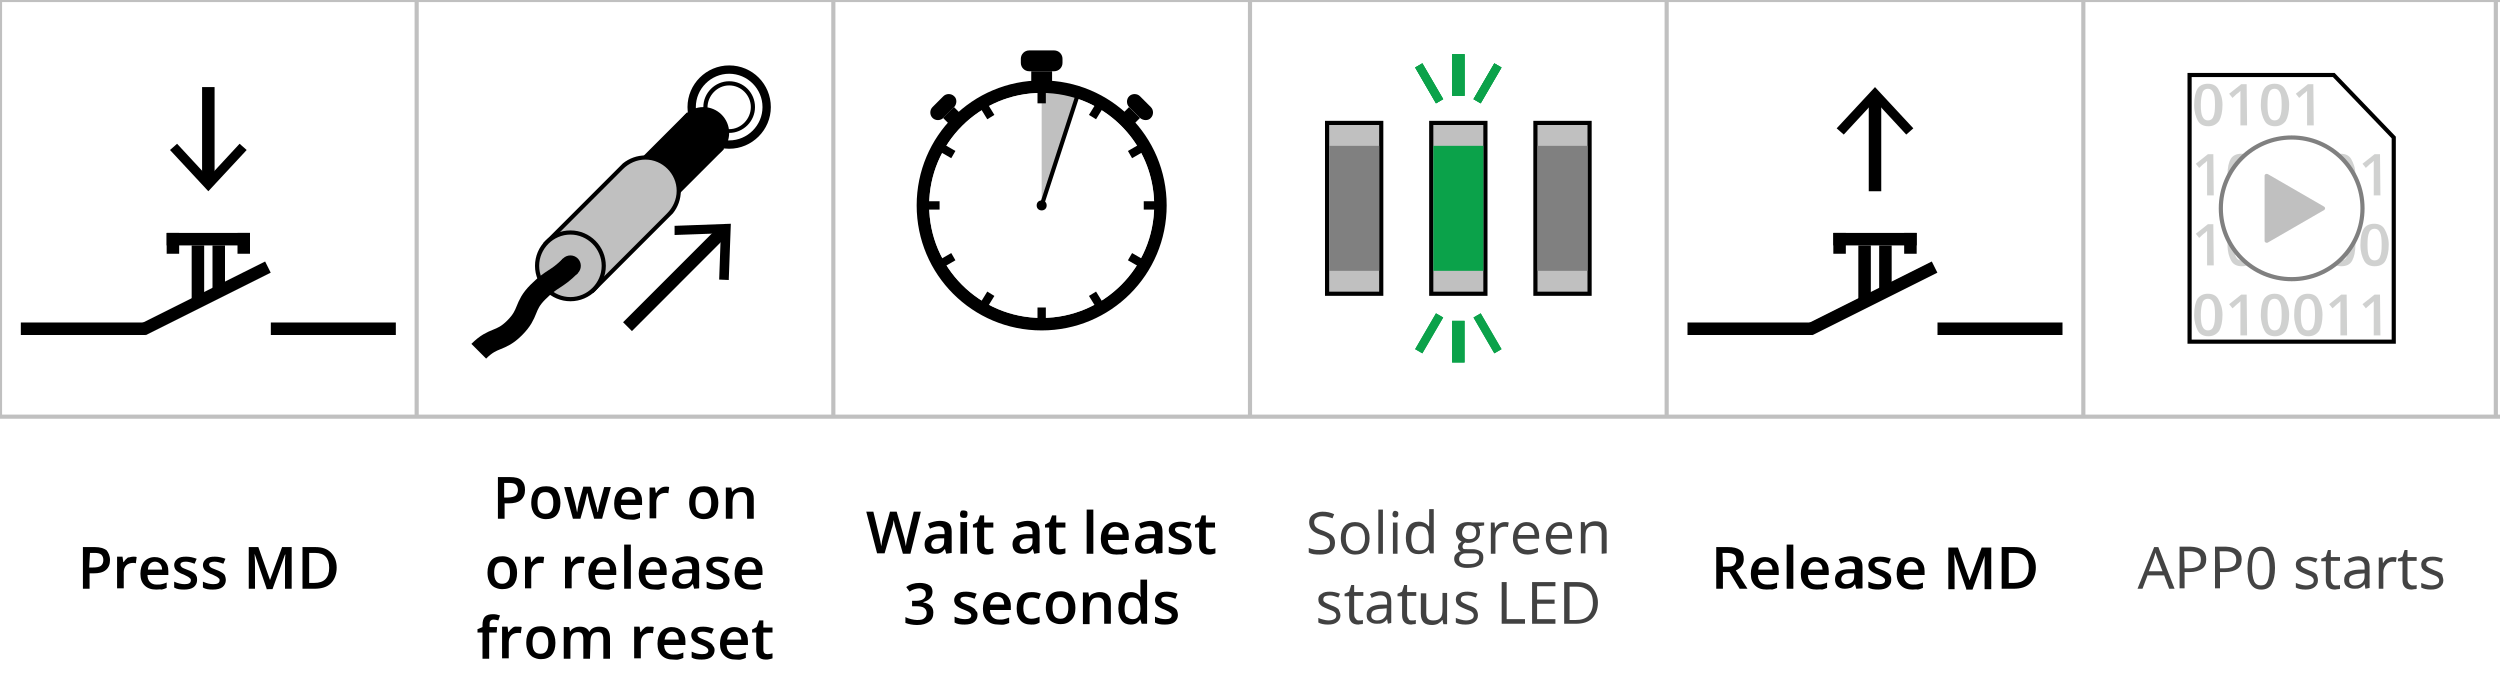 <?xml version="1.0" encoding="utf-8"?>
<!-- Generator: Adobe Illustrator 25.2.3, SVG Export Plug-In . SVG Version: 6.00 Build 0)  -->
<svg version="1.1" id="Layer_1" xmlns="http://www.w3.org/2000/svg" xmlns:xlink="http://www.w3.org/1999/xlink" x="0px" y="0px"
	 viewBox="0 0 600 165" style="enable-background:new 0 0 600 165;" xml:space="preserve">
<style type="text/css">
	.st0{fill:#FFFFFF;}
	.st1{fill:none;}
	.st2{fill:none;stroke:#000000;stroke-width:3;stroke-miterlimit:10;}
	.st3{fill:none;stroke:#000000;stroke-width:12.5;stroke-miterlimit:10;}
	.st4{fill:#C0C0C0;}
	.st5{fill:none;stroke:#000000;stroke-width:5;stroke-miterlimit:10;}
	.st6{fill:none;stroke:#C0C0C0;stroke-miterlimit:10;}
	.st7{fill:#434343;}
	.st8{fill:#D0D1D0;}
	.st9{fill:#808080;}
	.st10{fill:none;stroke:#000000;stroke-width:2;stroke-miterlimit:10;}
	.st11{fill:none;stroke:#000000;stroke-miterlimit:10;}
	.st12{fill:#0BA24A;}
	.st13{fill:none;stroke:#0BA24A;stroke-width:3;stroke-miterlimit:10;}
	.st14{fill:none;stroke:#0BA24A;stroke-width:2;stroke-miterlimit:10;}
	.st15{fill:#414141;}
</style>
<rect class="st0" width="600" height="165"/>
<g>
	<rect y="129.9" class="st1" width="100" height="12.3"/>
	<path d="M26.4,134.4c0,1-0.3,1.8-1,2.4c-0.7,0.6-1.7,0.8-2.9,0.8h-1v3.7h-1.6v-10h2.9c1.2,0,2.2,0.3,2.8,0.8
		C26,132.6,26.4,133.4,26.4,134.4z M21.4,136.2h0.9c0.8,0,1.5-0.1,1.9-0.4c0.4-0.3,0.6-0.8,0.6-1.4c0-0.6-0.2-1-0.5-1.3
		c-0.4-0.3-0.9-0.4-1.6-0.4h-1.1L21.4,136.2L21.4,136.2z"/>
	<path d="M32,133.6c0.3,0,0.6,0,0.8,0.1l-0.2,1.5c-0.2-0.1-0.5-0.1-0.7-0.1c-0.6,0-1.2,0.2-1.6,0.6s-0.6,1-0.6,1.6v3.9h-1.6v-7.6
		h1.3l0.2,1.3h0.1c0.2-0.4,0.6-0.8,1-1.1C31.1,133.8,31.5,133.6,32,133.6z"/>
	<path d="M37.5,141.5c-1.2,0-2.1-0.3-2.8-1s-1-1.6-1-2.8c0-1.2,0.3-2.2,0.9-2.9c0.6-0.7,1.5-1.1,2.5-1.1c1,0,1.8,0.3,2.4,0.9
		c0.6,0.6,0.9,1.4,0.9,2.5v0.9h-5c0,0.7,0.2,1.3,0.6,1.7s0.9,0.6,1.6,0.6c0.5,0,0.9,0,1.2-0.1c0.4-0.1,0.8-0.2,1.2-0.4v1.3
		c-0.4,0.2-0.8,0.3-1.2,0.4C38.5,141.4,38,141.5,37.5,141.5z M37.2,134.8c-0.5,0-0.9,0.2-1.2,0.5c-0.3,0.3-0.5,0.8-0.5,1.4h3.4
		c0-0.6-0.2-1.1-0.5-1.4S37.7,134.8,37.2,134.8z"/>
	<path d="M47.3,139.2c0,0.7-0.3,1.3-0.8,1.7c-0.5,0.4-1.3,0.6-2.3,0.6c-1,0-1.8-0.1-2.4-0.5v-1.4c0.9,0.4,1.7,0.6,2.5,0.6
		c1,0,1.5-0.3,1.5-0.9c0-0.2,0-0.4-0.2-0.5c-0.1-0.1-0.3-0.3-0.5-0.4s-0.6-0.3-1-0.5c-0.9-0.3-1.5-0.7-1.8-1s-0.5-0.8-0.5-1.3
		c0-0.6,0.3-1.1,0.8-1.5s1.2-0.5,2.1-0.5c0.9,0,1.7,0.2,2.5,0.5l-0.5,1.2c-0.8-0.3-1.5-0.5-2.1-0.5c-0.8,0-1.3,0.2-1.3,0.7
		c0,0.2,0.1,0.4,0.3,0.6s0.7,0.4,1.5,0.7c0.6,0.2,1.1,0.5,1.4,0.7s0.5,0.4,0.6,0.7C47.3,138.5,47.3,138.8,47.3,139.2z"/>
	<path d="M54.2,139.2c0,0.7-0.3,1.3-0.8,1.7c-0.5,0.4-1.3,0.6-2.3,0.6c-1,0-1.8-0.1-2.4-0.5v-1.4c0.9,0.4,1.7,0.6,2.5,0.6
		c1,0,1.5-0.3,1.5-0.9c0-0.2,0-0.4-0.2-0.5c-0.1-0.1-0.3-0.3-0.5-0.4s-0.6-0.3-1-0.5c-0.9-0.3-1.5-0.7-1.8-1s-0.5-0.8-0.5-1.3
		c0-0.6,0.3-1.1,0.8-1.5s1.2-0.5,2.1-0.5c0.9,0,1.7,0.2,2.5,0.5l-0.5,1.2c-0.8-0.3-1.5-0.5-2.1-0.5c-0.8,0-1.3,0.2-1.3,0.7
		c0,0.2,0.1,0.4,0.3,0.6s0.7,0.4,1.5,0.7c0.6,0.2,1.1,0.5,1.4,0.7s0.5,0.4,0.6,0.7C54.1,138.5,54.2,138.8,54.2,139.2z"/>
	<path d="M64,141.3l-2.9-8.4h0c0.1,1.2,0.1,2.4,0.1,3.5v4.9h-1.5v-10H62l2.8,7.9h0l2.9-7.9H70v10h-1.6v-4.9c0-0.5,0-1.1,0-1.9
		c0-0.8,0.1-1.3,0.1-1.4h-0.1l-3,8.3H64z"/>
	<path d="M80.8,136.2c0,1.6-0.5,2.9-1.4,3.8c-0.9,0.9-2.2,1.3-4,1.3h-2.8v-10h3.1c1.6,0,2.8,0.4,3.7,1.3
		C80.3,133.5,80.8,134.7,80.8,136.2z M79,136.3c0-2.4-1.1-3.6-3.4-3.6h-1.4v7.2h1.2C77.8,139.9,79,138.7,79,136.3z"/>
</g>
<g>
	<rect x="100" y="110.4" class="st1" width="100" height="51.2"/>
	<path d="M126,117.6c0,1-0.3,1.8-1,2.4c-0.7,0.6-1.7,0.8-2.9,0.8h-1v3.7h-1.6v-10h2.9c1.2,0,2.2,0.2,2.8,0.8S126,116.6,126,117.6z
		 M121,119.4h0.9c0.8,0,1.5-0.2,1.8-0.4s0.6-0.8,0.6-1.4c0-0.6-0.2-1-0.5-1.3s-0.9-0.4-1.7-0.4H121L121,119.4L121,119.4z"/>
	<path d="M134.5,120.7c0,1.2-0.3,2.2-0.9,2.9s-1.5,1-2.6,1c-0.7,0-1.3-0.2-1.9-0.5c-0.5-0.3-1-0.8-1.2-1.4c-0.3-0.6-0.4-1.3-0.4-2.1
		c0-1.2,0.3-2.2,0.9-2.9c0.6-0.7,1.5-1,2.7-1c1.1,0,2,0.3,2.6,1.1C134.2,118.6,134.5,119.5,134.5,120.7z M129,120.7
		c0,1.8,0.6,2.6,1.9,2.6c1.3,0,1.9-0.9,1.9-2.6c0-1.7-0.6-2.6-1.9-2.6c-0.7,0-1.2,0.2-1.5,0.7S129,119.9,129,120.7z"/>
	<path d="M142.6,124.5l-1-3.5c-0.1-0.4-0.3-1.2-0.6-2.6h-0.1c-0.3,1.2-0.5,2.1-0.6,2.6l-1,3.5h-1.8l-2.1-7.6h1.6l1,3.7
		c0.2,0.9,0.4,1.7,0.5,2.4h0c0.1-0.3,0.1-0.7,0.2-1.2c0.1-0.4,0.2-0.8,0.2-1l1.1-4h1.8l1.1,4c0.1,0.2,0.1,0.6,0.3,1
		c0.1,0.5,0.2,0.8,0.2,1.1h0.1c0.1-0.6,0.2-1.3,0.5-2.3l1-3.7h1.6l-2.1,7.6C144.4,124.5,142.6,124.5,142.6,124.5z"/>
	<path d="M151.2,124.7c-1.2,0-2.1-0.3-2.8-1s-1-1.6-1-2.8c0-1.2,0.3-2.2,0.9-2.9s1.5-1.1,2.5-1.1c1,0,1.8,0.3,2.4,0.9
		s0.9,1.4,0.9,2.5v0.9H149c0,0.7,0.2,1.3,0.6,1.7s0.9,0.6,1.6,0.6c0.4,0,0.9,0,1.2-0.1c0.4-0.1,0.8-0.2,1.2-0.4v1.3
		c-0.4,0.2-0.8,0.3-1.2,0.4S151.7,124.7,151.2,124.7z M150.9,118c-0.5,0-0.9,0.2-1.2,0.5s-0.5,0.8-0.6,1.4h3.4
		c0-0.6-0.2-1.1-0.4-1.4C151.8,118.2,151.4,118,150.9,118z"/>
	<path d="M159.8,116.8c0.3,0,0.6,0,0.8,0.1l-0.2,1.5c-0.2-0.1-0.5-0.1-0.7-0.1c-0.6,0-1.2,0.2-1.6,0.6c-0.4,0.4-0.6,1-0.6,1.6v3.9
		h-1.6V117h1.3l0.2,1.3h0.1c0.2-0.4,0.6-0.8,1-1.1S159.3,116.8,159.8,116.8z"/>
	<path d="M172.4,120.7c0,1.2-0.3,2.2-0.9,2.9s-1.5,1-2.6,1c-0.7,0-1.3-0.2-1.9-0.5c-0.5-0.3-1-0.8-1.2-1.4c-0.3-0.6-0.4-1.3-0.4-2.1
		c0-1.2,0.3-2.2,0.9-2.9c0.6-0.7,1.5-1,2.7-1c1.1,0,2,0.3,2.6,1.1C172.1,118.6,172.4,119.5,172.4,120.7z M166.9,120.7
		c0,1.8,0.6,2.6,1.9,2.6c1.3,0,1.9-0.9,1.9-2.6c0-1.7-0.6-2.6-1.9-2.6c-0.7,0-1.2,0.2-1.5,0.7S166.9,119.9,166.9,120.7z"/>
	<path d="M180.9,124.5h-1.6v-4.7c0-0.6-0.1-1-0.4-1.3c-0.2-0.3-0.6-0.4-1.1-0.4c-0.7,0-1.2,0.2-1.5,0.6s-0.5,1.1-0.5,2v3.8h-1.6V117
		h1.3l0.2,1h0.1c0.2-0.4,0.6-0.6,1-0.8c0.4-0.2,0.9-0.3,1.4-0.3c1.8,0,2.7,0.9,2.7,2.8L180.9,124.5L180.9,124.5z"/>
	<path d="M124.1,137.5c0,1.2-0.3,2.2-0.9,2.9s-1.5,1-2.7,1c-0.7,0-1.3-0.2-1.9-0.5c-0.5-0.3-1-0.8-1.2-1.4c-0.3-0.6-0.4-1.3-0.4-2.1
		c0-1.2,0.3-2.2,0.9-2.9s1.5-1,2.7-1c1.1,0,2,0.4,2.6,1.1C123.8,135.4,124.1,136.3,124.1,137.5z M118.6,137.5c0,1.8,0.7,2.6,1.9,2.6
		c1.3,0,1.9-0.9,1.9-2.6c0-1.7-0.6-2.6-1.9-2.6c-0.7,0-1.2,0.2-1.5,0.7S118.6,136.7,118.6,137.5z"/>
	<path d="M129.8,133.6c0.3,0,0.6,0,0.8,0.1l-0.2,1.5c-0.2-0.1-0.5-0.1-0.7-0.1c-0.6,0-1.2,0.2-1.6,0.6c-0.4,0.4-0.6,1-0.6,1.6v3.9
		H126v-7.6h1.3l0.2,1.3h0.1c0.2-0.4,0.6-0.8,1-1.1S129.4,133.6,129.8,133.6z"/>
	<path d="M139.5,133.6c0.3,0,0.6,0,0.8,0.1l-0.2,1.5c-0.2-0.1-0.5-0.1-0.7-0.1c-0.6,0-1.2,0.2-1.6,0.6c-0.4,0.4-0.6,1-0.6,1.6v3.9
		h-1.6v-7.6h1.3l0.2,1.3h0.1c0.2-0.4,0.6-0.8,1-1.1S139.1,133.6,139.5,133.6z"/>
	<path d="M145,141.5c-1.2,0-2.1-0.3-2.8-1s-1-1.6-1-2.8c0-1.2,0.3-2.2,0.9-2.9s1.5-1.1,2.5-1.1c1,0,1.8,0.3,2.4,0.9s0.9,1.4,0.9,2.5
		v0.9h-5.1c0,0.7,0.2,1.3,0.6,1.7s0.9,0.6,1.6,0.6c0.4,0,0.9,0,1.2-0.1c0.4-0.1,0.8-0.2,1.2-0.4v1.3c-0.4,0.2-0.8,0.3-1.2,0.4
		S145.6,141.5,145,141.5z M144.8,134.8c-0.5,0-0.9,0.2-1.2,0.5s-0.5,0.8-0.6,1.4h3.4c0-0.6-0.2-1.1-0.4-1.4
		C145.7,135,145.3,134.8,144.8,134.8z"/>
	<path d="M151.4,141.3h-1.6v-10.6h1.6V141.3z"/>
	<path d="M157.1,141.5c-1.2,0-2.1-0.3-2.8-1s-1-1.6-1-2.8c0-1.2,0.3-2.2,0.9-2.9s1.5-1.1,2.5-1.1c1,0,1.8,0.3,2.4,0.9
		s0.9,1.4,0.9,2.5v0.9h-5.1c0,0.7,0.2,1.3,0.6,1.7s0.9,0.6,1.6,0.6c0.4,0,0.9,0,1.2-0.1c0.4-0.1,0.8-0.2,1.2-0.4v1.3
		c-0.4,0.2-0.8,0.3-1.2,0.4S157.6,141.5,157.1,141.5z M156.8,134.8c-0.5,0-0.9,0.2-1.2,0.5s-0.5,0.8-0.6,1.4h3.4
		c0-0.6-0.2-1.1-0.4-1.4C157.7,135,157.3,134.8,156.8,134.8z"/>
	<path d="M166.6,141.3l-0.3-1.1h-0.1c-0.4,0.5-0.7,0.8-1.1,0.9c-0.4,0.2-0.9,0.2-1.4,0.2c-0.8,0-1.3-0.2-1.8-0.6
		c-0.4-0.4-0.6-1-0.6-1.7c0-0.8,0.3-1.4,0.9-1.8s1.5-0.6,2.6-0.6l1.3,0v-0.4c0-0.5-0.1-0.8-0.3-1.1s-0.6-0.4-1.1-0.4
		c-0.4,0-0.8,0.1-1.1,0.2s-0.7,0.2-1,0.4l-0.5-1.1c0.4-0.2,0.9-0.4,1.4-0.5s0.9-0.2,1.4-0.2c1,0,1.7,0.2,2.2,0.6s0.7,1.1,0.7,2v5.1
		L166.6,141.3L166.6,141.3z M164.2,140.2c0.6,0,1.1-0.2,1.4-0.5s0.5-0.8,0.5-1.4v-0.7l-1,0c-0.8,0-1.3,0.1-1.7,0.4
		c-0.4,0.2-0.5,0.6-0.5,1c0,0.3,0.1,0.6,0.3,0.8C163.5,140.1,163.8,140.2,164.2,140.2z"/>
	<path d="M175.1,139.2c0,0.7-0.3,1.3-0.8,1.7c-0.5,0.4-1.3,0.6-2.3,0.6c-1,0-1.8-0.1-2.4-0.5v-1.4c0.9,0.4,1.7,0.6,2.5,0.6
		c1,0,1.5-0.3,1.5-0.9c0-0.2-0.1-0.4-0.2-0.5c-0.1-0.1-0.3-0.3-0.5-0.4s-0.6-0.3-1.1-0.5c-0.9-0.3-1.5-0.7-1.8-1s-0.5-0.8-0.5-1.3
		c0-0.6,0.3-1.1,0.8-1.5c0.5-0.4,1.2-0.5,2.1-0.5c0.9,0,1.7,0.2,2.5,0.5l-0.5,1.2c-0.8-0.3-1.5-0.5-2.1-0.5c-0.9,0-1.3,0.2-1.3,0.7
		c0,0.2,0.1,0.4,0.3,0.6s0.7,0.4,1.4,0.7c0.6,0.2,1.1,0.5,1.4,0.7s0.5,0.4,0.6,0.7C175,138.5,175.1,138.8,175.1,139.2z"/>
	<path d="M180.1,141.5c-1.2,0-2.1-0.3-2.8-1s-1-1.6-1-2.8c0-1.2,0.3-2.2,0.9-2.9s1.5-1.1,2.5-1.1c1,0,1.8,0.3,2.4,0.9
		s0.9,1.4,0.9,2.5v0.9H178c0,0.7,0.2,1.3,0.6,1.7s0.9,0.6,1.6,0.6c0.4,0,0.9,0,1.2-0.1c0.4-0.1,0.8-0.2,1.2-0.4v1.3
		c-0.4,0.2-0.8,0.3-1.2,0.4S180.6,141.5,180.1,141.5z M179.8,134.8c-0.5,0-0.9,0.2-1.2,0.5s-0.5,0.8-0.6,1.4h3.4
		c0-0.6-0.2-1.1-0.4-1.4C180.8,135,180.4,134.8,179.8,134.8z"/>
	<path d="M119.2,151.8h-1.8v6.3h-1.6v-6.3h-1.2V151l1.2-0.5V150c0-0.9,0.2-1.6,0.6-2c0.4-0.4,1.1-0.6,1.9-0.6c0.6,0,1.1,0.1,1.7,0.3
		l-0.4,1.2c-0.4-0.1-0.8-0.2-1.1-0.2c-0.4,0-0.6,0.1-0.8,0.3c-0.2,0.2-0.2,0.6-0.2,1v0.5h1.8L119.2,151.8L119.2,151.8z"/>
	<path d="M124.4,150.4c0.3,0,0.6,0,0.8,0.1L125,152c-0.2-0.1-0.5-0.1-0.7-0.1c-0.7,0-1.2,0.2-1.6,0.6s-0.6,1-0.6,1.6v3.9h-1.6v-7.6
		h1.3l0.2,1.3h0.1c0.2-0.4,0.6-0.8,1-1.1S123.9,150.4,124.4,150.4z"/>
	<path d="M133.3,154.3c0,1.2-0.3,2.2-0.9,2.9s-1.5,1-2.6,1c-0.7,0-1.3-0.2-1.9-0.5c-0.5-0.3-1-0.8-1.2-1.4c-0.3-0.6-0.4-1.3-0.4-2.1
		c0-1.2,0.3-2.2,0.9-2.9s1.5-1,2.7-1c1.1,0,2,0.4,2.6,1.1C133,152.2,133.3,153.1,133.3,154.3z M127.8,154.3c0,1.8,0.6,2.6,1.9,2.6
		c1.3,0,1.9-0.9,1.9-2.6c0-1.7-0.6-2.6-1.9-2.6c-0.7,0-1.2,0.2-1.5,0.7S127.8,153.5,127.8,154.3z"/>
	<path d="M141.6,158.1H140v-4.7c0-0.6-0.1-1-0.3-1.3c-0.2-0.3-0.6-0.4-1-0.4c-0.6,0-1.1,0.2-1.4,0.6c-0.3,0.4-0.4,1.1-0.4,2v3.8
		h-1.6v-7.6h1.3l0.2,1h0.1c0.2-0.4,0.5-0.6,0.9-0.8c0.4-0.2,0.8-0.3,1.3-0.3c1.2,0,1.9,0.4,2.3,1.2h0.1c0.2-0.4,0.5-0.7,0.9-0.9
		s0.9-0.3,1.4-0.3c0.9,0,1.6,0.2,2,0.7c0.4,0.5,0.6,1.1,0.6,2.1v4.9h-1.6v-4.7c0-0.6-0.1-1-0.3-1.3c-0.2-0.3-0.6-0.4-1-0.4
		c-0.6,0-1.1,0.2-1.4,0.6c-0.3,0.4-0.4,1-0.4,1.8L141.6,158.1L141.6,158.1z"/>
	<path d="M156.1,150.4c0.3,0,0.6,0,0.8,0.1l-0.2,1.5c-0.2-0.1-0.5-0.1-0.7-0.1c-0.6,0-1.2,0.2-1.6,0.6c-0.4,0.4-0.6,1-0.6,1.6v3.9
		h-1.6v-7.6h1.3l0.2,1.3h0.1c0.2-0.4,0.6-0.8,1-1.1S155.6,150.4,156.1,150.4z"/>
	<path d="M161.6,158.3c-1.2,0-2.1-0.3-2.8-1s-1-1.6-1-2.8c0-1.2,0.3-2.2,0.9-2.9s1.5-1.1,2.5-1.1c1,0,1.8,0.3,2.4,0.9
		s0.9,1.4,0.9,2.5v0.9h-5.1c0,0.7,0.2,1.3,0.6,1.7s0.9,0.6,1.6,0.6c0.4,0,0.9,0,1.2-0.1c0.4-0.1,0.8-0.2,1.2-0.4v1.3
		c-0.4,0.2-0.8,0.3-1.2,0.4S162.1,158.3,161.6,158.3z M161.3,151.6c-0.5,0-0.9,0.2-1.2,0.5s-0.5,0.8-0.6,1.4h3.4
		c0-0.6-0.2-1.1-0.4-1.4C162.2,151.8,161.8,151.6,161.3,151.6z"/>
	<path d="M171.5,156c0,0.7-0.3,1.3-0.8,1.7c-0.5,0.4-1.3,0.6-2.3,0.6c-1,0-1.8-0.1-2.4-0.5v-1.4c0.9,0.4,1.7,0.6,2.5,0.6
		c1,0,1.5-0.3,1.5-0.9c0-0.2-0.1-0.4-0.2-0.5c-0.1-0.1-0.3-0.3-0.5-0.4s-0.6-0.3-1.1-0.5c-0.9-0.3-1.5-0.7-1.8-1s-0.5-0.8-0.5-1.3
		c0-0.6,0.3-1.1,0.8-1.5c0.5-0.4,1.2-0.5,2.1-0.5c0.9,0,1.7,0.2,2.5,0.5l-0.5,1.2c-0.8-0.3-1.5-0.5-2.1-0.5c-0.9,0-1.3,0.2-1.3,0.7
		c0,0.2,0.1,0.4,0.3,0.6s0.7,0.4,1.4,0.7c0.6,0.2,1.1,0.5,1.4,0.7s0.5,0.4,0.6,0.7C171.4,155.3,171.5,155.6,171.5,156z"/>
	<path d="M176.6,158.3c-1.2,0-2.1-0.3-2.8-1s-1-1.6-1-2.8c0-1.2,0.3-2.2,0.9-2.9s1.5-1.1,2.5-1.1c1,0,1.8,0.3,2.4,0.9
		s0.9,1.4,0.9,2.5v0.9h-5.1c0,0.7,0.2,1.3,0.6,1.7s0.9,0.6,1.6,0.6c0.4,0,0.9,0,1.2-0.1c0.4-0.1,0.8-0.2,1.2-0.4v1.3
		c-0.4,0.2-0.8,0.3-1.2,0.4S177.1,158.3,176.6,158.3z M176.3,151.6c-0.5,0-0.9,0.2-1.2,0.5s-0.5,0.8-0.6,1.4h3.4
		c0-0.6-0.2-1.1-0.4-1.4C177.2,151.8,176.8,151.6,176.3,151.6z"/>
	<path d="M184.2,157c0.4,0,0.8-0.1,1.2-0.2v1.2c-0.2,0.1-0.4,0.1-0.7,0.2c-0.3,0.1-0.6,0.1-0.9,0.1c-1.5,0-2.3-0.8-2.3-2.4v-4.1h-1
		v-0.7l1.1-0.6l0.6-1.6h1v1.7h2.2v1.2h-2.2v4.1c0,0.4,0.1,0.7,0.3,0.9C183.6,156.9,183.9,157,184.2,157z"/>
</g>
<line class="st2" x1="5" y1="78.9" x2="35" y2="78.9"/>
<line class="st2" x1="65" y1="78.9" x2="95" y2="78.9"/>
<line class="st2" x1="34.3" y1="79.1" x2="64.3" y2="64.1"/>
<line class="st2" x1="52.5" y1="69.9" x2="52.5" y2="58.9"/>
<line class="st2" x1="47.5" y1="71.9" x2="47.5" y2="58.9"/>
<line class="st2" x1="40" y1="57.4" x2="60" y2="57.4"/>
<line class="st2" x1="58.5" y1="55.9" x2="58.5" y2="60.9"/>
<line class="st2" x1="41.5" y1="55.9" x2="41.5" y2="60.9"/>
<g>
	<g>
		<line class="st2" x1="50" y1="20.9" x2="50" y2="43.5"/>
		<g>
			<polygon points="40.8,36 42.5,34.5 50,42.6 57.5,34.5 59.2,36 50,45.9 			"/>
		</g>
	</g>
</g>
<g>
	<path d="M175,17.7c4.4,0,8,3.6,8,8s-3.6,8-8,8s-8-3.6-8-8S170.6,17.7,175,17.7 M175,15.7c-5.5,0-10,4.5-10,10s4.5,10,10,10
		s10-4.5,10-10S180.6,15.7,175,15.7L175,15.7z"/>
</g>
<g>
	<path d="M175,20.5c2.9,0,5.2,2.4,5.2,5.2S177.9,31,175,31s-5.2-2.4-5.2-5.2S172.1,20.5,175,20.5 M175,19.5c-3.4,0-6.2,2.8-6.2,6.2
		s2.8,6.2,6.2,6.2s6.2-2.8,6.2-6.2S178.5,19.5,175,19.5L175,19.5z"/>
</g>
<circle cx="168.8" cy="31.9" r="6.2"/>
<line class="st3" x1="169.3" y1="31.4" x2="155.1" y2="45.6"/>
<g>
	<path class="st4" d="M131.1,58.3l18.4-18.4l0,0c1.5-1.3,3.4-2.1,5.4-2.1c4.4,0,8,3.6,8,8c0,2-0.7,3.9-2.1,5.4l0,0l-0.4,0.4l-18,18
		L131.1,58.3z"/>
	<path d="M154.9,38.3c4.1,0,7.5,3.4,7.5,7.5c0,2.1-0.9,4-2.3,5.4l0,0l-17.7,17.7l-10.6-10.6l17.7-17.7l0,0
		C150.9,39.2,152.8,38.3,154.9,38.3 M154.9,37.3c-2,0-3.9,0.7-5.4,1.9l0,0l-0.7,0.7l-17.7,17.7l-0.7,0.7l0.7,0.7l10.6,10.6l0.7,0.7
		l0.7-0.7l17.7-17.7l0.7-0.7l0,0c1.2-1.5,1.9-3.4,1.9-5.4C163.4,41.2,159.6,37.3,154.9,37.3L154.9,37.3z"/>
</g>
<g>
	<circle class="st4" cx="136.9" cy="63.8" r="8"/>
	<path d="M136.9,56.3c4.1,0,7.5,3.4,7.5,7.5s-3.4,7.5-7.5,7.5s-7.5-3.4-7.5-7.5S132.8,56.3,136.9,56.3 M136.9,55.3
		c-4.7,0-8.5,3.8-8.5,8.5s3.8,8.5,8.5,8.5s8.5-3.8,8.5-8.5S141.6,55.3,136.9,55.3L136.9,55.3z"/>
</g>
<path class="st5" d="M136.9,63.8c-3.5,3.5-4.3,2.8-7.8,6.3c-3.5,3.5-2,5-5.6,8.6c-3.5,3.5-5,2-8.6,5.6"/>
<circle cx="136.9" cy="63.8" r="2.5"/>
<g>
	<g>
		<line class="st2" x1="150.6" y1="78.4" x2="173.6" y2="55.4"/>
		<g>
			<polygon points="174.9,67.2 172.6,67.1 173,56 161.9,56.4 161.9,54.2 175.4,53.7 			"/>
		</g>
	</g>
</g>
<line class="st6" x1="100" y1="100" x2="100" y2="0"/>
<line class="st6" x1="0" y1="100" x2="600" y2="100"/>
<line class="st6" x1="0" y1="0" x2="600" y2="0"/>
<line class="st6" x1="200" y1="100" x2="200" y2="0"/>
<line class="st6" x1="300" y1="100" x2="300" y2="0"/>
<line class="st6" x1="400" y1="100" x2="400" y2="0"/>
<line class="st6" x1="500" y1="100" x2="500" y2="0"/>
<g>
	<circle class="st4" cx="250" cy="49.3" r="28.5"/>
	<path d="M250,22.3c14.9,0,27,12.1,27,27s-12.1,27-27,27s-27-12.1-27-27S235.1,22.3,250,22.3 M250,19.3c-16.6,0-30,13.4-30,30
		s13.4,30,30,30s30-13.4,30-30S266.6,19.3,250,19.3L250,19.3z"/>
</g>
<g>
	<rect x="200" y="120.1" class="st1" width="100" height="31.9"/>
	<path d="M218.5,132.9h-1.8l-1.7-6c-0.1-0.3-0.2-0.6-0.3-1.1c-0.1-0.5-0.2-0.8-0.2-1c-0.1,0.3-0.1,0.7-0.2,1.1s-0.2,0.8-0.3,1
		l-1.7,5.9h-1.8l-1.3-5l-1.3-5h1.7l1.4,5.8c0.2,0.9,0.4,1.8,0.5,2.5c0.1-0.4,0.1-0.8,0.2-1.3c0.1-0.5,0.2-0.9,0.3-1.2l1.6-5.8h1.6
		l1.7,5.9c0.2,0.5,0.3,1.4,0.5,2.4c0.1-0.6,0.2-1.5,0.5-2.5l1.4-5.8h1.7L218.5,132.9z"/>
	<path d="M227.1,132.9l-0.3-1.1h-0.1c-0.4,0.5-0.7,0.8-1.1,0.9c-0.4,0.2-0.8,0.2-1.4,0.2c-0.7,0-1.3-0.2-1.7-0.6s-0.6-1-0.6-1.7
		c0-0.8,0.3-1.4,0.9-1.8c0.6-0.4,1.5-0.6,2.6-0.6l1.3,0v-0.4c0-0.5-0.1-0.8-0.3-1.1c-0.2-0.2-0.6-0.4-1.1-0.4
		c-0.4,0-0.8,0.1-1.1,0.2s-0.7,0.2-1,0.4l-0.5-1.2c0.4-0.2,0.9-0.4,1.4-0.5s0.9-0.2,1.4-0.2c1,0,1.7,0.2,2.2,0.6
		c0.5,0.4,0.7,1.1,0.7,2v5.1L227.1,132.9L227.1,132.9z M224.7,131.8c0.6,0,1.1-0.2,1.4-0.5c0.4-0.3,0.5-0.8,0.5-1.4v-0.7l-1,0
		c-0.8,0-1.3,0.1-1.6,0.4c-0.3,0.2-0.5,0.6-0.5,1c0,0.3,0.1,0.6,0.3,0.8C224,131.7,224.3,131.8,224.7,131.8z"/>
	<path d="M230.4,123.4c0-0.3,0.1-0.5,0.2-0.7s0.4-0.2,0.7-0.2c0.3,0,0.5,0.1,0.7,0.2s0.2,0.4,0.2,0.7c0,0.3-0.1,0.5-0.2,0.7
		s-0.4,0.2-0.7,0.2c-0.3,0-0.5-0.1-0.7-0.2C230.4,123.8,230.4,123.6,230.4,123.4z M232.1,132.9h-1.6v-7.6h1.6V132.9z"/>
	<path d="M237.2,131.8c0.4,0,0.8-0.1,1.2-0.2v1.2c-0.2,0.1-0.4,0.1-0.7,0.2c-0.3,0.1-0.6,0.1-0.9,0.1c-1.5,0-2.3-0.8-2.3-2.4v-4.1
		h-1v-0.7l1.1-0.6l0.6-1.6h1v1.7h2.2v1.2h-2.2v4.1c0,0.4,0.1,0.7,0.3,0.9C236.6,131.7,236.9,131.8,237.2,131.8z"/>
	<path d="M248.2,132.9l-0.3-1.1h-0.1c-0.4,0.5-0.7,0.8-1.1,0.9c-0.4,0.2-0.8,0.2-1.4,0.2c-0.7,0-1.3-0.2-1.7-0.6s-0.6-1-0.6-1.7
		c0-0.8,0.3-1.4,0.9-1.8c0.6-0.4,1.5-0.6,2.6-0.6l1.3,0v-0.4c0-0.5-0.1-0.8-0.3-1.1c-0.2-0.2-0.6-0.4-1.1-0.4
		c-0.4,0-0.8,0.1-1.1,0.2s-0.7,0.2-1,0.4l-0.5-1.2c0.4-0.2,0.9-0.4,1.4-0.5s0.9-0.2,1.4-0.2c1,0,1.7,0.2,2.2,0.6
		c0.5,0.4,0.7,1.1,0.7,2v5.1L248.2,132.9L248.2,132.9z M245.9,131.8c0.6,0,1.1-0.2,1.4-0.5c0.4-0.3,0.5-0.8,0.5-1.4v-0.7l-1,0
		c-0.8,0-1.3,0.1-1.6,0.4c-0.3,0.2-0.5,0.6-0.5,1c0,0.3,0.1,0.6,0.3,0.8C245.1,131.7,245.4,131.8,245.9,131.8z"/>
	<path d="M254.5,131.8c0.4,0,0.8-0.1,1.2-0.2v1.2c-0.2,0.1-0.4,0.1-0.7,0.2c-0.3,0.1-0.6,0.1-0.9,0.1c-1.5,0-2.3-0.8-2.3-2.4v-4.1
		h-1v-0.7l1.1-0.6l0.6-1.6h1v1.7h2.2v1.2h-2.2v4.1c0,0.4,0.1,0.7,0.3,0.9C253.9,131.7,254.1,131.8,254.5,131.8z"/>
	<path d="M262.4,132.9h-1.6v-10.6h1.6V132.9z"/>
	<path d="M268,133.1c-1.2,0-2.1-0.3-2.8-1s-1-1.6-1-2.8c0-1.2,0.3-2.2,0.9-2.9s1.5-1.1,2.5-1.1c1,0,1.8,0.3,2.4,0.9s0.9,1.4,0.9,2.5
		v0.9h-5c0,0.7,0.2,1.3,0.6,1.7s0.9,0.6,1.6,0.6c0.5,0,0.9,0,1.2-0.1c0.4-0.1,0.8-0.2,1.2-0.4v1.3c-0.4,0.2-0.8,0.3-1.2,0.4
		C269,133,268.5,133.1,268,133.1z M267.7,126.4c-0.5,0-0.9,0.2-1.2,0.5c-0.3,0.3-0.5,0.8-0.5,1.4h3.4c0-0.6-0.2-1.1-0.5-1.4
		C268.6,126.6,268.2,126.4,267.7,126.4z"/>
	<path d="M277.5,132.9l-0.3-1.1h0c-0.4,0.5-0.7,0.8-1.1,0.9s-0.8,0.2-1.4,0.2c-0.7,0-1.3-0.2-1.7-0.6c-0.4-0.4-0.6-1-0.6-1.7
		c0-0.8,0.3-1.4,0.9-1.8c0.6-0.4,1.5-0.6,2.6-0.6l1.3,0v-0.4c0-0.5-0.1-0.8-0.3-1.1c-0.2-0.2-0.6-0.4-1-0.4c-0.4,0-0.8,0.1-1.1,0.2
		s-0.7,0.2-1,0.4l-0.5-1.2c0.4-0.2,0.9-0.4,1.4-0.5c0.5-0.1,1-0.2,1.4-0.2c1,0,1.7,0.2,2.2,0.6s0.7,1.1,0.7,2v5.1L277.5,132.9
		L277.5,132.9z M275.1,131.8c0.6,0,1-0.2,1.4-0.5c0.4-0.3,0.5-0.8,0.5-1.4v-0.7l-1,0c-0.8,0-1.3,0.1-1.6,0.4c-0.3,0.2-0.5,0.6-0.5,1
		c0,0.3,0.1,0.6,0.3,0.8C274.4,131.7,274.7,131.8,275.1,131.8z"/>
	<path d="M286,130.8c0,0.7-0.3,1.3-0.8,1.7c-0.5,0.4-1.3,0.6-2.3,0.6c-1,0-1.8-0.1-2.4-0.5v-1.4c0.9,0.4,1.7,0.6,2.5,0.6
		c1,0,1.5-0.3,1.5-0.9c0-0.2,0-0.4-0.2-0.5s-0.3-0.3-0.5-0.4s-0.6-0.3-1-0.5c-0.9-0.3-1.5-0.7-1.8-1s-0.5-0.8-0.5-1.3
		c0-0.7,0.3-1.2,0.8-1.5s1.2-0.5,2.1-0.5c0.9,0,1.7,0.2,2.5,0.5l-0.5,1.2c-0.8-0.3-1.5-0.5-2.1-0.5c-0.9,0-1.3,0.2-1.3,0.7
		c0,0.2,0.1,0.4,0.3,0.6c0.2,0.2,0.7,0.4,1.5,0.7c0.6,0.2,1.1,0.5,1.4,0.7s0.5,0.4,0.6,0.7C285.9,130.1,286,130.4,286,130.8z"/>
	<path d="M290.5,131.8c0.4,0,0.8-0.1,1.2-0.2v1.2c-0.2,0.1-0.4,0.1-0.7,0.2c-0.3,0.1-0.6,0.1-0.9,0.1c-1.5,0-2.3-0.8-2.3-2.4v-4.1
		h-1v-0.7l1.1-0.6l0.5-1.6h1v1.7h2.2v1.2h-2.2v4.1c0,0.4,0.1,0.7,0.3,0.9C290,131.7,290.2,131.8,290.5,131.8z"/>
	<path d="M223.8,142c0,0.6-0.2,1.2-0.6,1.6c-0.4,0.4-0.9,0.7-1.6,0.9v0.1c0.8,0.1,1.4,0.4,1.8,0.8s0.6,0.9,0.6,1.6
		c0,1-0.3,1.7-1,2.2c-0.7,0.5-1.6,0.8-2.9,0.8c-1.1,0-2-0.2-2.8-0.5v-1.4c0.4,0.2,0.9,0.4,1.4,0.5c0.5,0.1,0.9,0.2,1.4,0.2
		c0.8,0,1.4-0.1,1.7-0.4c0.4-0.3,0.6-0.7,0.6-1.3c0-0.5-0.2-0.9-0.6-1.2s-1.1-0.4-2-0.4h-0.9v-1.3h0.9c1.6,0,2.4-0.6,2.4-1.6
		c0-0.4-0.1-0.8-0.4-1s-0.7-0.4-1.2-0.4c-0.4,0-0.7,0.1-1.1,0.2c-0.4,0.1-0.8,0.3-1.2,0.6l-0.8-1.1c0.9-0.7,2-1,3.2-1
		c1,0,1.8,0.2,2.4,0.6C223.5,140.7,223.8,141.3,223.8,142z"/>
	<path d="M234.6,147.6c0,0.7-0.3,1.3-0.8,1.7c-0.5,0.4-1.3,0.6-2.3,0.6c-1,0-1.8-0.1-2.4-0.5V148c0.9,0.4,1.7,0.6,2.5,0.6
		c1,0,1.5-0.3,1.5-0.9c0-0.2-0.1-0.4-0.2-0.5s-0.3-0.3-0.5-0.4s-0.6-0.3-1.1-0.5c-0.9-0.3-1.5-0.7-1.8-1s-0.5-0.8-0.5-1.3
		c0-0.6,0.3-1.1,0.8-1.5s1.2-0.5,2.1-0.5c0.9,0,1.7,0.2,2.5,0.5l-0.5,1.2c-0.8-0.3-1.5-0.5-2.1-0.5c-0.9,0-1.3,0.2-1.3,0.7
		c0,0.2,0.1,0.4,0.3,0.6s0.7,0.4,1.4,0.7c0.6,0.2,1.1,0.5,1.4,0.7s0.5,0.4,0.6,0.7C234.6,146.9,234.6,147.2,234.6,147.6z"/>
	<path d="M239.7,149.9c-1.2,0-2.1-0.3-2.8-1c-0.7-0.7-1-1.6-1-2.8c0-1.2,0.3-2.2,0.9-2.9c0.6-0.7,1.5-1.1,2.5-1.1
		c1,0,1.8,0.3,2.4,0.9s0.9,1.4,0.9,2.5v0.9h-5c0,0.7,0.2,1.3,0.6,1.7c0.4,0.4,0.9,0.6,1.6,0.6c0.4,0,0.9,0,1.2-0.1
		c0.4-0.1,0.8-0.2,1.2-0.4v1.3c-0.4,0.2-0.8,0.3-1.2,0.4S240.2,149.9,239.7,149.9z M239.4,143.2c-0.5,0-0.9,0.2-1.2,0.5
		c-0.3,0.3-0.5,0.8-0.6,1.4h3.4c0-0.6-0.2-1.1-0.4-1.4C240.3,143.4,239.9,143.2,239.4,143.2z"/>
	<path d="M247.5,149.9c-1.1,0-2-0.3-2.6-1c-0.6-0.7-0.9-1.6-0.9-2.9c0-1.3,0.3-2.2,0.9-2.9s1.5-1,2.7-1c0.8,0,1.5,0.1,2.2,0.4
		l-0.5,1.3c-0.7-0.3-1.2-0.4-1.7-0.4c-1.3,0-2,0.9-2,2.6c0,0.9,0.2,1.5,0.5,1.9c0.3,0.4,0.8,0.6,1.4,0.6c0.7,0,1.4-0.2,2-0.5v1.4
		c-0.3,0.2-0.6,0.3-0.9,0.4S248,149.9,247.5,149.9z"/>
	<path d="M258.1,145.9c0,1.2-0.3,2.2-1,2.9s-1.5,1-2.6,1c-0.7,0-1.3-0.2-1.9-0.5s-1-0.8-1.2-1.4c-0.3-0.6-0.4-1.3-0.4-2.1
		c0-1.2,0.3-2.2,0.9-2.9s1.5-1,2.7-1c1.1,0,2,0.4,2.6,1.1C257.8,143.8,258.1,144.7,258.1,145.9z M252.6,145.9c0,1.8,0.6,2.6,1.9,2.6
		c1.3,0,1.9-0.9,1.9-2.6c0-1.7-0.6-2.6-1.9-2.6c-0.7,0-1.2,0.2-1.5,0.7S252.6,145.1,252.6,145.9z"/>
	<path d="M266.6,149.7H265v-4.6c0-0.6-0.1-1-0.4-1.3s-0.6-0.4-1.1-0.4c-0.7,0-1.2,0.2-1.5,0.6c-0.3,0.4-0.5,1.1-0.5,2v3.8h-1.6v-7.6
		h1.3l0.2,1h0.1c0.2-0.4,0.5-0.6,1-0.8s0.9-0.3,1.4-0.3c1.8,0,2.7,0.9,2.7,2.8L266.6,149.7L266.6,149.7z"/>
	<path d="M271.4,149.9c-0.9,0-1.7-0.3-2.2-1s-0.8-1.6-0.8-2.9s0.3-2.2,0.8-2.9c0.5-0.7,1.3-1,2.2-1c1,0,1.8,0.4,2.3,1.1h0.1
		c-0.1-0.5-0.1-1-0.1-1.3v-2.8h1.6v10.6H274l-0.3-1h-0.1C273.1,149.5,272.4,149.9,271.4,149.9z M271.8,148.6c0.7,0,1.1-0.2,1.4-0.6
		s0.5-1,0.5-1.8V146c0-0.9-0.2-1.6-0.5-2s-0.8-0.6-1.5-0.6c-0.6,0-1,0.2-1.3,0.7s-0.5,1.1-0.5,2c0,0.8,0.1,1.5,0.4,1.9
		C270.8,148.3,271.2,148.6,271.8,148.6z"/>
	<path d="M282.7,147.6c0,0.7-0.3,1.3-0.8,1.7c-0.5,0.4-1.3,0.6-2.3,0.6c-1,0-1.8-0.1-2.4-0.5V148c0.9,0.4,1.7,0.6,2.5,0.6
		c1,0,1.5-0.3,1.5-0.9c0-0.2,0-0.4-0.2-0.5s-0.3-0.3-0.5-0.4s-0.6-0.3-1-0.5c-0.9-0.3-1.5-0.7-1.8-1s-0.5-0.8-0.5-1.3
		c0-0.6,0.3-1.1,0.8-1.5s1.2-0.5,2.1-0.5c0.9,0,1.7,0.2,2.5,0.5l-0.5,1.2c-0.8-0.3-1.5-0.5-2.1-0.5c-0.9,0-1.3,0.2-1.3,0.7
		c0,0.2,0.1,0.4,0.3,0.6s0.7,0.4,1.5,0.7c0.6,0.2,1.1,0.5,1.4,0.7s0.5,0.4,0.6,0.7C282.6,146.9,282.7,147.2,282.7,147.6z"/>
</g>
<line class="st2" x1="405" y1="78.9" x2="435" y2="78.9"/>
<line class="st2" x1="465" y1="78.9" x2="495" y2="78.9"/>
<line class="st2" x1="434.3" y1="79.1" x2="464.3" y2="64.1"/>
<line class="st2" x1="452.5" y1="69.9" x2="452.5" y2="58.9"/>
<line class="st2" x1="447.5" y1="71.9" x2="447.5" y2="58.9"/>
<line class="st2" x1="440" y1="57.4" x2="460" y2="57.4"/>
<line class="st2" x1="458.5" y1="55.9" x2="458.5" y2="60.9"/>
<line class="st2" x1="441.5" y1="55.9" x2="441.5" y2="60.9"/>
<g>
	<g>
		<line class="st2" x1="450" y1="45.9" x2="450" y2="23.4"/>
		<g>
			<polygon points="459.2,30.8 457.5,32.3 450,24.2 442.5,32.3 440.8,30.8 450,20.9 			"/>
		</g>
	</g>
</g>
<g>
	<rect x="400" y="129.9" class="st1" width="100" height="12.2"/>
	<path d="M413.5,137.3v4h-1.6v-10h2.8c1.3,0,2.2,0.2,2.9,0.7s0.9,1.2,0.9,2.2c0,1.2-0.6,2.1-1.9,2.7l2.8,4.4h-1.9l-2.4-4H413.5z
		 M413.5,136h1.1c0.8,0,1.3-0.1,1.6-0.4s0.5-0.7,0.5-1.3s-0.2-1-0.5-1.2s-0.9-0.4-1.7-0.4h-1.1L413.5,136L413.5,136z"/>
	<path d="M424,141.5c-1.2,0-2.1-0.3-2.8-1c-0.7-0.7-1-1.6-1-2.8c0-1.2,0.3-2.2,0.9-2.9c0.6-0.7,1.5-1.1,2.5-1.1c1,0,1.8,0.3,2.4,0.9
		s0.9,1.4,0.9,2.5v0.9h-5c0,0.7,0.2,1.3,0.6,1.7s0.9,0.6,1.6,0.6c0.5,0,0.9,0,1.2-0.1c0.4-0.1,0.8-0.2,1.2-0.4v1.3
		c-0.4,0.2-0.8,0.3-1.2,0.4C425,141.4,424.5,141.5,424,141.5z M423.7,134.8c-0.5,0-0.9,0.2-1.2,0.5c-0.3,0.3-0.5,0.8-0.5,1.4h3.4
		c0-0.6-0.2-1.1-0.5-1.4S424.2,134.8,423.7,134.8z"/>
	<path d="M430.4,141.3h-1.6v-10.6h1.6V141.3z"/>
	<path d="M436,141.5c-1.2,0-2.1-0.3-2.8-1c-0.7-0.7-1-1.6-1-2.8c0-1.2,0.3-2.2,0.9-2.9c0.6-0.7,1.5-1.1,2.5-1.1c1,0,1.8,0.3,2.4,0.9
		s0.9,1.4,0.9,2.5v0.9h-5c0,0.7,0.2,1.3,0.6,1.7s0.9,0.6,1.6,0.6c0.5,0,0.9,0,1.2-0.1c0.4-0.1,0.8-0.2,1.2-0.4v1.3
		c-0.4,0.2-0.8,0.3-1.2,0.4C436.9,141.4,436.5,141.5,436,141.5z M435.7,134.8c-0.5,0-0.9,0.2-1.2,0.5c-0.3,0.3-0.5,0.8-0.5,1.4h3.4
		c0-0.6-0.2-1.1-0.5-1.4S436.2,134.8,435.7,134.8z"/>
	<path d="M445.5,141.3l-0.3-1.1h0c-0.4,0.5-0.7,0.8-1.1,0.9s-0.8,0.2-1.4,0.2c-0.7,0-1.3-0.2-1.7-0.6c-0.4-0.4-0.6-1-0.6-1.7
		c0-0.8,0.3-1.4,0.9-1.8s1.5-0.6,2.6-0.6l1.3,0v-0.4c0-0.5-0.1-0.8-0.3-1.1c-0.2-0.2-0.6-0.4-1-0.4c-0.4,0-0.8,0.1-1.1,0.2
		c-0.4,0.1-0.7,0.2-1,0.4l-0.5-1.1c0.4-0.2,0.9-0.4,1.4-0.5c0.5-0.1,1-0.2,1.4-0.2c1,0,1.7,0.2,2.2,0.6s0.7,1.1,0.7,2v5.1
		L445.5,141.3L445.5,141.3z M443.1,140.2c0.6,0,1-0.2,1.4-0.5s0.5-0.8,0.5-1.4v-0.7l-1,0c-0.8,0-1.3,0.1-1.6,0.4
		c-0.3,0.2-0.5,0.6-0.5,1c0,0.3,0.1,0.6,0.3,0.8S442.7,140.2,443.1,140.2z"/>
	<path d="M453.9,139.2c0,0.7-0.3,1.3-0.8,1.7c-0.5,0.4-1.3,0.6-2.3,0.6c-1,0-1.8-0.1-2.4-0.5v-1.4c0.9,0.4,1.7,0.6,2.5,0.6
		c1,0,1.5-0.3,1.5-0.9c0-0.2,0-0.4-0.2-0.5c-0.1-0.1-0.3-0.3-0.5-0.4s-0.6-0.3-1-0.5c-0.9-0.3-1.5-0.7-1.8-1s-0.5-0.8-0.5-1.3
		c0-0.6,0.3-1.1,0.8-1.5s1.2-0.5,2.1-0.5c0.9,0,1.7,0.2,2.5,0.5l-0.5,1.2c-0.8-0.3-1.5-0.5-2.1-0.5c-0.9,0-1.3,0.2-1.3,0.7
		c0,0.2,0.1,0.4,0.3,0.6s0.7,0.4,1.5,0.7c0.6,0.2,1.1,0.5,1.4,0.7s0.5,0.4,0.6,0.7C453.9,138.5,453.9,138.8,453.9,139.2z"/>
	<path d="M459,141.5c-1.2,0-2.1-0.3-2.8-1c-0.7-0.7-1-1.6-1-2.8c0-1.2,0.3-2.2,0.9-2.9c0.6-0.7,1.5-1.1,2.5-1.1c1,0,1.8,0.3,2.4,0.9
		s0.9,1.4,0.9,2.5v0.9h-5c0,0.7,0.2,1.3,0.6,1.7s0.9,0.6,1.6,0.6c0.5,0,0.9,0,1.2-0.1c0.4-0.1,0.8-0.2,1.2-0.4v1.3
		c-0.4,0.2-0.8,0.3-1.2,0.4C459.9,141.4,459.5,141.5,459,141.5z M458.7,134.8c-0.5,0-0.9,0.2-1.2,0.5c-0.3,0.3-0.5,0.8-0.5,1.4h3.4
		c0-0.6-0.2-1.1-0.5-1.4S459.2,134.8,458.7,134.8z"/>
	<path d="M471.9,141.3L469,133h0c0.1,1.2,0.1,2.4,0.1,3.5v4.9h-1.5v-10h2.3l2.8,7.9h0l2.9-7.9h2.3v10h-1.6v-4.9c0-0.5,0-1.1,0-1.9
		s0-1.3,0.1-1.4h0l-3,8.3H471.9z"/>
	<path d="M488.6,136.2c0,1.6-0.5,2.9-1.4,3.8c-0.9,0.9-2.2,1.3-4,1.3h-2.8v-10h3.1c1.6,0,2.8,0.4,3.7,1.3
		C488.1,133.5,488.6,134.7,488.6,136.2z M486.9,136.3c0-2.4-1.1-3.6-3.4-3.6h-1.4v7.2h1.2C485.7,139.9,486.9,138.7,486.9,136.3z"/>
</g>
<g>
	<rect x="500" y="129.9" class="st1" width="100" height="12.2"/>
	<path class="st7" d="M520.6,141.3l-1.2-3.2h-4l-1.2,3.2H513l4-10h1l3.9,10H520.6z M519,137.1l-1.2-3.1c-0.2-0.4-0.3-0.9-0.5-1.4
		c-0.1,0.4-0.2,0.9-0.4,1.4l-1.2,3.1H519z"/>
	<path class="st7" d="M529.5,134.2c0,1-0.3,1.8-1,2.3c-0.7,0.5-1.7,0.8-3,0.8h-1.2v3.9h-1.2v-10h2.6
		C528.3,131.3,529.5,132.3,529.5,134.2z M524.3,136.4h1c1,0,1.8-0.2,2.2-0.5c0.5-0.3,0.7-0.9,0.7-1.6c0-0.7-0.2-1.1-0.7-1.5
		c-0.4-0.3-1.1-0.5-2-0.5h-1.3L524.3,136.4L524.3,136.4z"/>
	<path class="st7" d="M538,134.2c0,1-0.3,1.8-1,2.3c-0.7,0.5-1.7,0.8-3,0.8h-1.2v3.9h-1.2v-10h2.6C536.7,131.3,538,132.3,538,134.2z
		 M532.8,136.4h1c1,0,1.8-0.2,2.2-0.5c0.5-0.3,0.7-0.9,0.7-1.6c0-0.7-0.2-1.1-0.7-1.5c-0.4-0.3-1.1-0.5-2-0.5h-1.3L532.8,136.4
		L532.8,136.4z"/>
	<path class="st7" d="M546,136.3c0,1.7-0.3,3-0.8,3.9c-0.5,0.9-1.4,1.3-2.5,1.3c-1.1,0-1.9-0.4-2.5-1.3s-0.8-2.1-0.8-3.8
		c0-1.7,0.3-3,0.8-3.9c0.5-0.8,1.4-1.3,2.5-1.3c1.1,0,1.9,0.4,2.5,1.3C545.7,133.4,546,134.6,546,136.3z M540.5,136.3
		c0,1.4,0.2,2.5,0.5,3.2s0.9,1,1.6,1c0.8,0,1.3-0.3,1.6-1s0.5-1.7,0.5-3.2s-0.2-2.5-0.5-3.1c-0.3-0.7-0.9-1-1.6-1s-1.3,0.3-1.6,1
		C540.7,133.8,540.5,134.9,540.5,136.3z"/>
	<path class="st7" d="M556.3,139.3c0,0.7-0.3,1.2-0.8,1.6c-0.5,0.4-1.2,0.6-2.2,0.6c-1,0-1.8-0.2-2.3-0.5v-1.1
		c0.4,0.2,0.8,0.3,1.2,0.4c0.4,0.1,0.8,0.2,1.2,0.2c0.6,0,1-0.1,1.4-0.3s0.5-0.5,0.5-0.9c0-0.3-0.1-0.5-0.4-0.8s-0.8-0.4-1.5-0.7
		c-0.7-0.3-1.2-0.5-1.5-0.7c-0.3-0.2-0.5-0.4-0.7-0.7c-0.1-0.2-0.2-0.5-0.2-0.9c0-0.6,0.2-1.1,0.8-1.4c0.5-0.4,1.2-0.5,2-0.5
		c0.8,0,1.6,0.2,2.4,0.5l-0.4,0.9c-0.8-0.3-1.4-0.5-2-0.5c-0.5,0-0.9,0.1-1.2,0.2c-0.3,0.2-0.4,0.4-0.4,0.7c0,0.2,0,0.4,0.2,0.5
		c0.1,0.1,0.3,0.3,0.5,0.4c0.2,0.1,0.7,0.3,1.3,0.6c0.9,0.3,1.5,0.6,1.8,1C556.2,138.4,556.3,138.8,556.3,139.3z"/>
	<path class="st7" d="M560.6,140.5c0.2,0,0.4,0,0.6,0s0.3-0.1,0.4-0.1v0.9c-0.1,0.1-0.3,0.1-0.5,0.1s-0.5,0.1-0.7,0.1
		c-1.5,0-2.2-0.8-2.2-2.3v-4.5h-1.1v-0.6l1.1-0.5l0.5-1.6h0.7v1.7h2.2v0.9h-2.2v4.4c0,0.4,0.1,0.8,0.3,1
		C559.9,140.4,560.2,140.5,560.6,140.5z"/>
	<path class="st7" d="M567.7,141.3l-0.2-1.1h0c-0.4,0.5-0.8,0.8-1.1,0.9c-0.4,0.2-0.8,0.2-1.4,0.2c-0.7,0-1.3-0.2-1.8-0.6
		s-0.6-0.9-0.6-1.6c0-1.5,1.2-2.3,3.6-2.4l1.3,0v-0.5c0-0.6-0.1-1-0.4-1.3s-0.7-0.4-1.2-0.4c-0.6,0-1.3,0.2-2.1,0.6l-0.3-0.9
		c0.4-0.2,0.8-0.4,1.2-0.5s0.9-0.2,1.3-0.2c0.9,0,1.5,0.2,2,0.6c0.4,0.4,0.7,1,0.7,1.9v5.1L567.7,141.3L567.7,141.3z M565.2,140.5
		c0.7,0,1.3-0.2,1.7-0.6c0.4-0.4,0.6-0.9,0.6-1.6v-0.7l-1.1,0.1c-0.9,0-1.5,0.2-2,0.4s-0.6,0.6-0.6,1.2c0,0.4,0.1,0.7,0.4,0.9
		C564.4,140.4,564.7,140.5,565.2,140.5z"/>
	<path class="st7" d="M574.3,133.7c0.3,0,0.6,0,0.9,0.1l-0.2,1.1c-0.3-0.1-0.6-0.1-0.8-0.1c-0.6,0-1.1,0.2-1.5,0.7
		c-0.4,0.5-0.7,1.1-0.7,1.8v4h-1.1v-7.5h0.9l0.1,1.4h0c0.3-0.5,0.6-0.9,1-1.1C573.4,133.8,573.9,133.7,574.3,133.7z"/>
	<path class="st7" d="M579,140.5c0.2,0,0.4,0,0.6,0s0.3-0.1,0.4-0.1v0.9c-0.1,0.1-0.3,0.1-0.5,0.1s-0.5,0.1-0.7,0.1
		c-1.5,0-2.2-0.8-2.2-2.3v-4.5h-1.1v-0.6l1.1-0.5l0.5-1.6h0.7v1.7h2.2v0.9h-2.2v4.4c0,0.4,0.1,0.8,0.3,1
		C578.4,140.4,578.7,140.5,579,140.5z"/>
	<path class="st7" d="M586.4,139.3c0,0.7-0.3,1.2-0.8,1.6c-0.5,0.4-1.2,0.6-2.2,0.6c-1,0-1.8-0.2-2.3-0.5v-1.1
		c0.4,0.2,0.8,0.3,1.2,0.4c0.4,0.1,0.8,0.2,1.2,0.2c0.6,0,1-0.1,1.4-0.3s0.5-0.5,0.5-0.9c0-0.3-0.1-0.5-0.4-0.8s-0.8-0.4-1.5-0.7
		c-0.7-0.3-1.2-0.5-1.5-0.7c-0.3-0.2-0.5-0.4-0.7-0.7c-0.1-0.2-0.2-0.5-0.2-0.9c0-0.6,0.2-1.1,0.8-1.4c0.5-0.4,1.2-0.5,2-0.5
		c0.8,0,1.6,0.2,2.4,0.5l-0.4,0.9c-0.8-0.3-1.4-0.5-2-0.5c-0.5,0-0.9,0.1-1.2,0.2c-0.3,0.2-0.4,0.4-0.4,0.7c0,0.2,0,0.4,0.2,0.5
		c0.1,0.1,0.3,0.3,0.5,0.4c0.2,0.1,0.7,0.3,1.3,0.6c0.9,0.3,1.5,0.6,1.8,1C586.2,138.4,586.4,138.8,586.4,139.3z"/>
</g>
<g>
	<polygon class="st1" points="561.3,19.5 526,19.5 526,84.5 576,84.5 576,34.8 	"/>
	<path class="st8" d="M533.4,25.1c0,1.7-0.3,3-0.8,3.9c-0.6,0.8-1.4,1.3-2.6,1.3c-1.1,0-2-0.4-2.5-1.3s-0.9-2.1-0.9-3.8
		c0-1.8,0.3-3.1,0.8-3.9s1.4-1.2,2.5-1.2c1.1,0,2,0.4,2.5,1.3S533.4,23.5,533.4,25.1z M528.2,25.1c0,1.4,0.1,2.3,0.4,2.9
		c0.3,0.6,0.7,0.9,1.3,0.9s1.1-0.3,1.3-0.9c0.3-0.6,0.4-1.6,0.4-2.9c0-1.3-0.1-2.3-0.4-2.9c-0.3-0.6-0.7-0.9-1.3-0.9
		s-1.1,0.3-1.3,0.9C528.4,22.8,528.2,23.8,528.2,25.1z"/>
	<path class="st8" d="M539.3,30.1h-1.6v-6.5c0-0.8,0-1.4,0-1.8c-0.1,0.1-0.2,0.2-0.4,0.4c-0.2,0.1-0.7,0.5-1.5,1.3l-0.8-1l2.9-2.3
		h1.3L539.3,30.1L539.3,30.1z"/>
	<path class="st8" d="M549.4,25.1c0,1.7-0.3,3-0.8,3.9c-0.6,0.8-1.4,1.3-2.6,1.3c-1.1,0-2-0.4-2.5-1.3s-0.9-2.1-0.9-3.8
		c0-1.8,0.3-3.1,0.8-3.9s1.4-1.2,2.5-1.2c1.1,0,2,0.4,2.5,1.3S549.4,23.5,549.4,25.1z M544.2,25.1c0,1.4,0.1,2.3,0.4,2.9
		c0.3,0.6,0.7,0.9,1.3,0.9s1.1-0.3,1.3-0.9c0.3-0.6,0.4-1.6,0.4-2.9c0-1.3-0.1-2.3-0.4-2.9c-0.3-0.6-0.7-0.9-1.3-0.9
		s-1.1,0.3-1.3,0.9C544.3,22.8,544.2,23.8,544.2,25.1z"/>
	<path class="st8" d="M555.3,30.1h-1.6v-6.5c0-0.8,0-1.4,0-1.8c-0.1,0.1-0.2,0.2-0.4,0.4c-0.2,0.1-0.7,0.5-1.5,1.3l-0.8-1l2.9-2.3
		h1.3L555.3,30.1L555.3,30.1z"/>
	<path class="st8" d="M531.3,46.9h-1.6v-6.5c0-0.8,0-1.4,0-1.8c-0.1,0.1-0.2,0.2-0.4,0.4c-0.2,0.1-0.7,0.5-1.5,1.3l-0.8-1l2.9-2.3
		h1.3L531.3,46.9L531.3,46.9z"/>
	<path class="st8" d="M541.4,41.9c0,1.7-0.3,3-0.8,3.9s-1.4,1.3-2.6,1.3c-1.1,0-2-0.4-2.5-1.3s-0.9-2.2-0.9-3.8
		c0-1.8,0.3-3.1,0.8-3.9s1.4-1.2,2.5-1.2c1.1,0,2,0.4,2.5,1.3S541.4,40.3,541.4,41.9z M536.2,41.9c0,1.4,0.1,2.3,0.4,2.9
		c0.3,0.6,0.7,0.9,1.3,0.9s1.1-0.3,1.3-0.9c0.3-0.6,0.4-1.6,0.4-2.9c0-1.3-0.1-2.3-0.4-2.9c-0.3-0.6-0.7-0.9-1.3-0.9
		s-1.1,0.3-1.3,0.9C536.4,39.6,536.2,40.6,536.2,41.9z"/>
	<path class="st8" d="M547.3,46.9h-1.6v-6.5c0-0.8,0-1.4,0-1.8c-0.1,0.1-0.2,0.2-0.4,0.4c-0.2,0.1-0.7,0.5-1.5,1.3l-0.8-1l2.9-2.3
		h1.3L547.3,46.9L547.3,46.9z"/>
	<path class="st8" d="M557.4,41.9c0,1.7-0.3,3-0.8,3.9s-1.4,1.3-2.6,1.3c-1.1,0-2-0.4-2.5-1.3s-0.9-2.2-0.9-3.8
		c0-1.8,0.3-3.1,0.8-3.9s1.4-1.2,2.5-1.2c1.1,0,2,0.4,2.5,1.3S557.4,40.3,557.4,41.9z M552.2,41.9c0,1.4,0.1,2.3,0.4,2.9
		c0.3,0.6,0.7,0.9,1.3,0.9s1.1-0.3,1.3-0.9c0.3-0.6,0.4-1.6,0.4-2.9c0-1.3-0.1-2.3-0.4-2.9c-0.3-0.6-0.7-0.9-1.3-0.9
		s-1.1,0.3-1.3,0.9C552.3,39.6,552.2,40.6,552.2,41.9z"/>
	<path class="st8" d="M565.3,41.9c0,1.7-0.3,3-0.8,3.9s-1.4,1.3-2.6,1.3c-1.1,0-2-0.4-2.5-1.3s-0.9-2.2-0.9-3.8
		c0-1.8,0.3-3.1,0.8-3.9s1.4-1.2,2.5-1.2c1.1,0,2,0.4,2.5,1.3S565.3,40.3,565.3,41.9z M560.2,41.9c0,1.4,0.1,2.3,0.4,2.9
		c0.3,0.6,0.7,0.9,1.3,0.9s1.1-0.3,1.3-0.9c0.3-0.6,0.4-1.6,0.4-2.9c0-1.3-0.1-2.3-0.4-2.9c-0.3-0.6-0.7-0.9-1.3-0.9
		s-1.1,0.3-1.3,0.9C560.3,39.6,560.2,40.6,560.2,41.9z"/>
	<path class="st8" d="M571.3,46.9h-1.6v-6.5c0-0.8,0-1.4,0-1.8c-0.1,0.1-0.2,0.2-0.4,0.4c-0.2,0.1-0.7,0.5-1.5,1.3l-0.8-1l2.9-2.3
		h1.3L571.3,46.9L571.3,46.9z"/>
	<path class="st8" d="M531.3,63.7h-1.6v-6.5c0-0.8,0-1.4,0-1.8c-0.1,0.1-0.2,0.2-0.4,0.4c-0.2,0.1-0.7,0.5-1.5,1.3l-0.8-1l2.9-2.3
		h1.3L531.3,63.7L531.3,63.7z"/>
	<path class="st8" d="M541.4,58.7c0,1.7-0.3,3-0.8,3.9s-1.4,1.3-2.6,1.3c-1.1,0-2-0.4-2.5-1.3s-0.9-2.2-0.9-3.8
		c0-1.8,0.3-3.1,0.8-3.9s1.4-1.2,2.5-1.2c1.1,0,2,0.4,2.5,1.3S541.4,57.1,541.4,58.7z M536.2,58.7c0,1.4,0.1,2.3,0.4,2.9
		c0.3,0.6,0.7,0.9,1.3,0.9s1.1-0.3,1.3-0.9c0.3-0.6,0.4-1.6,0.4-2.9c0-1.3-0.1-2.3-0.4-2.9c-0.3-0.6-0.7-0.9-1.3-0.9
		s-1.1,0.3-1.3,0.9C536.4,56.4,536.2,57.4,536.2,58.7z"/>
	<path class="st8" d="M549.4,58.7c0,1.7-0.3,3-0.8,3.9s-1.4,1.3-2.6,1.3c-1.1,0-2-0.4-2.5-1.3s-0.9-2.2-0.9-3.8
		c0-1.8,0.3-3.1,0.8-3.9s1.4-1.2,2.5-1.2c1.1,0,2,0.4,2.5,1.3S549.4,57.1,549.4,58.7z M544.2,58.7c0,1.4,0.1,2.3,0.4,2.9
		c0.3,0.6,0.7,0.9,1.3,0.9s1.1-0.3,1.3-0.9c0.3-0.6,0.4-1.6,0.4-2.9c0-1.3-0.1-2.3-0.4-2.9c-0.3-0.6-0.7-0.9-1.3-0.9
		s-1.1,0.3-1.3,0.9C544.3,56.4,544.2,57.4,544.2,58.7z"/>
	<path class="st8" d="M555.3,63.7h-1.6v-6.5c0-0.8,0-1.4,0-1.8c-0.1,0.1-0.2,0.2-0.4,0.4c-0.2,0.1-0.7,0.5-1.5,1.3l-0.8-1l2.9-2.3
		h1.3L555.3,63.7L555.3,63.7z"/>
	<path class="st8" d="M565.3,58.7c0,1.7-0.3,3-0.8,3.9s-1.4,1.3-2.6,1.3c-1.1,0-2-0.4-2.5-1.3s-0.9-2.2-0.9-3.8
		c0-1.8,0.3-3.1,0.8-3.9s1.4-1.2,2.5-1.2c1.1,0,2,0.4,2.5,1.3S565.3,57.1,565.3,58.7z M560.2,58.7c0,1.4,0.1,2.3,0.4,2.9
		c0.3,0.6,0.7,0.9,1.3,0.9s1.1-0.3,1.3-0.9c0.3-0.6,0.4-1.6,0.4-2.9c0-1.3-0.1-2.3-0.4-2.9c-0.3-0.6-0.7-0.9-1.3-0.9
		s-1.1,0.3-1.3,0.9C560.3,56.4,560.2,57.4,560.2,58.7z"/>
	<path class="st8" d="M573.3,58.7c0,1.7-0.3,3-0.8,3.9s-1.4,1.3-2.6,1.3c-1.1,0-2-0.4-2.5-1.3s-0.9-2.2-0.9-3.8
		c0-1.8,0.3-3.1,0.8-3.9s1.4-1.2,2.5-1.2c1.1,0,2,0.4,2.5,1.3S573.3,57.1,573.3,58.7z M568.2,58.7c0,1.4,0.1,2.3,0.4,2.9
		c0.3,0.6,0.7,0.9,1.3,0.9s1.1-0.3,1.3-0.9c0.3-0.6,0.4-1.6,0.4-2.9c0-1.3-0.1-2.3-0.4-2.9c-0.3-0.6-0.7-0.9-1.3-0.9
		s-1.1,0.3-1.3,0.9C568.3,56.4,568.2,57.4,568.2,58.7z"/>
	<path class="st8" d="M533.4,75.5c0,1.7-0.3,3-0.8,3.9c-0.6,0.8-1.4,1.3-2.6,1.3c-1.1,0-2-0.4-2.5-1.3s-0.9-2.2-0.9-3.8
		c0-1.8,0.3-3.1,0.8-3.9c0.6-0.8,1.4-1.2,2.5-1.2c1.1,0,2,0.4,2.5,1.3S533.4,73.9,533.4,75.5z M528.2,75.5c0,1.4,0.1,2.3,0.4,2.9
		c0.3,0.6,0.7,0.9,1.3,0.9s1.1-0.3,1.3-0.9c0.3-0.6,0.4-1.6,0.4-2.9c0-1.3-0.1-2.3-0.4-2.9c-0.3-0.6-0.7-0.9-1.3-0.9
		s-1.1,0.3-1.3,0.9C528.4,73.2,528.2,74.2,528.2,75.5z"/>
	<path class="st8" d="M539.3,80.5h-1.6v-6.4c0-0.8,0-1.4,0-1.8c-0.1,0.1-0.2,0.2-0.4,0.4c-0.2,0.1-0.7,0.6-1.5,1.3l-0.8-1l2.9-2.3
		h1.3L539.3,80.5L539.3,80.5z"/>
	<path class="st8" d="M549.4,75.5c0,1.7-0.3,3-0.8,3.9c-0.6,0.8-1.4,1.3-2.6,1.3c-1.1,0-2-0.4-2.5-1.3s-0.9-2.2-0.9-3.8
		c0-1.8,0.3-3.1,0.8-3.9c0.6-0.8,1.4-1.2,2.5-1.2c1.1,0,2,0.4,2.5,1.3S549.4,73.9,549.4,75.5z M544.2,75.5c0,1.4,0.1,2.3,0.4,2.9
		c0.3,0.6,0.7,0.9,1.3,0.9s1.1-0.3,1.3-0.9c0.3-0.6,0.4-1.6,0.4-2.9c0-1.3-0.1-2.3-0.4-2.9c-0.3-0.6-0.7-0.9-1.3-0.9
		s-1.1,0.3-1.3,0.9C544.3,73.2,544.2,74.2,544.2,75.5z"/>
	<path class="st8" d="M557.4,75.5c0,1.7-0.3,3-0.8,3.9c-0.6,0.8-1.4,1.3-2.6,1.3c-1.1,0-2-0.4-2.5-1.3s-0.9-2.2-0.9-3.8
		c0-1.8,0.3-3.1,0.8-3.9c0.6-0.8,1.4-1.2,2.5-1.2c1.1,0,2,0.4,2.5,1.3S557.4,73.9,557.4,75.5z M552.2,75.5c0,1.4,0.1,2.3,0.4,2.9
		c0.3,0.6,0.7,0.9,1.3,0.9s1.1-0.3,1.3-0.9c0.3-0.6,0.4-1.6,0.4-2.9c0-1.3-0.1-2.3-0.4-2.9c-0.3-0.6-0.7-0.9-1.3-0.9
		s-1.1,0.3-1.3,0.9C552.3,73.2,552.2,74.2,552.2,75.5z"/>
	<path class="st8" d="M563.3,80.5h-1.6v-6.4c0-0.8,0-1.4,0-1.8c-0.1,0.1-0.2,0.2-0.4,0.4c-0.2,0.1-0.7,0.6-1.5,1.3l-0.8-1l2.9-2.3
		h1.3L563.3,80.5L563.3,80.5z"/>
	<path class="st8" d="M571.3,80.5h-1.6v-6.4c0-0.8,0-1.4,0-1.8c-0.1,0.1-0.2,0.2-0.4,0.4c-0.2,0.1-0.7,0.6-1.5,1.3l-0.8-1l2.9-2.3
		h1.3L571.3,80.5L571.3,80.5z"/>
</g>
<g>
	<path d="M559.9,18.5L574,33.2v48.3h-48v-63H559.9 M560.3,17.5H525v65h50V32.8L560.3,17.5L560.3,17.5z"/>
</g>
<g>
	<path class="st0" d="M258.3,23.6L250,49.3v-27c-14.9,0-27,12.1-27,27s12.1,27,27,27s27-12.1,27-27C277,37.3,269.2,27.1,258.3,23.6z
		"/>
</g>
<g>
	<circle class="st0" cx="550" cy="50" r="17"/>
	<path class="st9" d="M550,33.5c9.1,0,16.5,7.4,16.5,16.5s-7.4,16.5-16.5,16.5s-16.5-7.4-16.5-16.5S540.9,33.5,550,33.5 M550,32.5
		c-9.7,0-17.5,7.8-17.5,17.5s7.8,17.5,17.5,17.5s17.5-7.8,17.5-17.5S559.7,32.5,550,32.5L550,32.5z"/>
</g>
<g>
	<path class="st4" d="M557.8,50.4l-13.5,7.8c-0.3,0.2-0.8,0-0.8-0.4V42.2c0-0.4,0.4-0.6,0.8-0.4l13.5,7.8
		C558.1,49.8,558.1,50.2,557.8,50.4z"/>
</g>
<rect x="247.5" y="17.1" width="5" height="2.5"/>
<path d="M253,17.1h-6c-1.1,0-2-0.9-2-2v-1c0-1.1,0.9-2,2-2h6c1.1,0,2,0.9,2,2v1C255,16.2,254.1,17.1,253,17.1z"/>
<rect x="270.7" y="25.8" transform="matrix(0.707 -0.707 0.707 0.707 60.008 200.185)" width="1.9" height="3.7"/>
<path d="M273.6,28.3l-2.6-2.6c-0.7-0.7-0.7-1.9,0-2.6l0,0c0.7-0.7,1.9-0.7,2.6,0l2.6,2.6c0.7,0.7,0.7,1.9,0,2.6l0,0
	C275.6,29,274.4,29,273.6,28.3z"/>
<rect x="226.5" y="26.7" transform="matrix(0.707 -0.707 0.707 0.707 47.324 169.568)" width="3.7" height="1.9"/>
<path d="M229,25.7l-2.6,2.6c-0.7,0.7-1.9,0.7-2.6,0l0,0c-0.7-0.7-0.7-1.9,0-2.6l2.6-2.6c0.7-0.7,1.9-0.7,2.6,0l0,0
	C229.7,23.7,229.7,24.9,229,25.7z"/>
<line class="st10" x1="250" y1="21.8" x2="250" y2="24.8"/>
<line class="st10" x1="250" y1="73.8" x2="250" y2="76.8"/>
<line class="st10" x1="222.5" y1="49.3" x2="225.5" y2="49.3"/>
<line class="st10" x1="274.5" y1="49.3" x2="277.5" y2="49.3"/>
<line class="st10" x1="226.2" y1="63.1" x2="228.8" y2="61.6"/>
<line class="st10" x1="271.2" y1="37.1" x2="273.8" y2="35.6"/>
<line class="st10" x1="236.2" y1="73.1" x2="237.8" y2="70.5"/>
<line class="st10" x1="262.2" y1="28.1" x2="263.8" y2="25.5"/>
<line class="st10" x1="263.8" y1="73.1" x2="262.2" y2="70.5"/>
<line class="st10" x1="237.8" y1="28.1" x2="236.2" y2="25.5"/>
<line class="st10" x1="273.8" y1="63.1" x2="271.2" y2="61.6"/>
<line class="st10" x1="228.8" y1="37.1" x2="226.2" y2="35.6"/>
<circle cx="250" cy="49.3" r="1.2"/>
<line class="st11" x1="250" y1="49.3" x2="259" y2="21.7"/>
<line class="st6" x1="0" y1="100" x2="0" y2="0"/>
<line class="st6" x1="599" y1="100" x2="599" y2="0"/>
<g>
	<rect x="318.5" y="29.5" class="st4" width="13" height="41"/>
	<path d="M331,30v40h-12V30H331 M332,29h-1h-12h-1v1v40v1h1h12h1v-1V30V29L332,29z"/>
</g>
<rect x="319" y="35" class="st9" width="12" height="30"/>
<g>
	<rect x="343.5" y="29.5" class="st4" width="13" height="41"/>
	<path d="M356,30v40h-12V30H356 M357,29h-1h-12h-1v1v40v1h1h12h1v-1V30V29L357,29z"/>
</g>
<rect x="344" y="35" class="st12" width="12" height="30"/>
<g>
	<rect x="368.5" y="29.5" class="st4" width="13" height="41"/>
	<path d="M381,30v40h-12V30H381 M382,29h-1h-12h-1v1v40v1h1h12h1v-1V30V29L382,29z"/>
</g>
<rect x="369" y="35" class="st9" width="12" height="30"/>
<g>
	<g>
		<line class="st13" x1="350" y1="23" x2="350" y2="13"/>
		<line class="st14" x1="345.5" y1="24.3" x2="340.5" y2="15.7"/>
		<line class="st14" x1="354.5" y1="24.3" x2="359.5" y2="15.7"/>
		<line class="st13" x1="350" y1="77" x2="350" y2="87"/>
		<line class="st14" x1="345.5" y1="75.7" x2="340.5" y2="84.3"/>
		<line class="st14" x1="354.5" y1="75.7" x2="359.5" y2="84.3"/>
		<line class="st13" x1="350" y1="23" x2="350" y2="13"/>
		<line class="st14" x1="345.5" y1="24.3" x2="340.5" y2="15.7"/>
		<line class="st14" x1="354.5" y1="24.3" x2="359.5" y2="15.7"/>
		<line class="st13" x1="350" y1="77" x2="350" y2="87"/>
		<line class="st14" x1="345.5" y1="75.7" x2="340.5" y2="84.3"/>
		<line class="st14" x1="354.5" y1="75.7" x2="359.5" y2="84.3"/>
	</g>
	<line class="st13" x1="350" y1="23" x2="350" y2="13"/>
	<line class="st14" x1="345.5" y1="24.3" x2="340.5" y2="15.7"/>
	<line class="st14" x1="354.5" y1="24.3" x2="359.5" y2="15.7"/>
</g>
<g>
	<rect x="300" y="120.2" class="st1" width="100" height="31.6"/>
	<path class="st15" d="M320.4,130.3c0,0.9-0.3,1.6-1,2.1c-0.6,0.5-1.5,0.7-2.6,0.7c-1.2,0-2.1-0.1-2.7-0.5v-1.1
		c0.4,0.2,0.9,0.3,1.3,0.4s1,0.1,1.4,0.1c0.8,0,1.4-0.1,1.8-0.4c0.4-0.3,0.6-0.7,0.6-1.2c0-0.4-0.1-0.6-0.2-0.9
		c-0.1-0.2-0.4-0.4-0.7-0.6s-0.8-0.4-1.5-0.6c-0.9-0.3-1.6-0.7-2-1.2s-0.6-1.1-0.6-1.8c0-0.8,0.3-1.4,0.9-1.8s1.4-0.7,2.3-0.7
		c1,0,1.9,0.2,2.8,0.6l-0.4,1c-0.8-0.3-1.6-0.5-2.4-0.5c-0.6,0-1.1,0.1-1.5,0.4c-0.4,0.3-0.5,0.6-0.5,1.1c0,0.3,0.1,0.6,0.2,0.8
		s0.3,0.4,0.6,0.6c0.3,0.2,0.8,0.4,1.4,0.6c1,0.4,1.8,0.8,2.2,1.2S320.4,129.6,320.4,130.3z"/>
	<path class="st15" d="M328.7,129.2c0,1.2-0.3,2.2-0.9,2.9s-1.5,1-2.6,1c-0.7,0-1.3-0.2-1.8-0.5c-0.5-0.3-0.9-0.8-1.2-1.4
		c-0.3-0.6-0.4-1.3-0.4-2.1c0-1.2,0.3-2.2,0.9-2.8c0.6-0.7,1.5-1,2.5-1c1,0,1.9,0.3,2.5,1.1C328.4,127,328.7,128,328.7,129.2z
		 M323,129.2c0,1,0.2,1.7,0.6,2.2s1,0.8,1.7,0.8c0.8,0,1.3-0.2,1.7-0.8s0.6-1.2,0.6-2.2c0-0.9-0.2-1.7-0.6-2.2
		c-0.4-0.5-1-0.7-1.7-0.7s-1.3,0.2-1.7,0.7C323.2,127.5,323,128.2,323,129.2z"/>
	<path class="st15" d="M331.9,132.9h-1.1v-10.6h1.1V132.9z"/>
	<path class="st15" d="M334.2,123.4c0-0.3,0.1-0.4,0.2-0.6s0.3-0.2,0.5-0.2c0.2,0,0.3,0.1,0.5,0.2s0.2,0.3,0.2,0.6s-0.1,0.4-0.2,0.6
		c-0.1,0.1-0.3,0.2-0.5,0.2c-0.2,0-0.4-0.1-0.5-0.2C334.2,123.8,334.2,123.7,334.2,123.4z M335.4,132.9h-1.1v-7.5h1.1V132.9z"/>
	<path class="st15" d="M342.9,131.9L342.9,131.9c-0.6,0.8-1.4,1.1-2.4,1.1c-1,0-1.8-0.3-2.3-1c-0.5-0.7-0.8-1.6-0.8-2.9
		s0.3-2.2,0.8-2.9s1.3-1,2.3-1c1,0,1.8,0.4,2.4,1.1h0.1l0-0.5l0-0.5v-3.1h1.1v10.6h-0.9L342.9,131.9z M340.7,132.1
		c0.8,0,1.3-0.2,1.7-0.6s0.5-1.1,0.5-2v-0.2c0-1.1-0.2-1.8-0.5-2.3s-0.9-0.7-1.7-0.7c-0.7,0-1.2,0.3-1.5,0.8s-0.5,1.2-0.5,2.2
		c0,1,0.2,1.7,0.5,2.2C339.5,131.9,340,132.1,340.7,132.1z"/>
	<path class="st15" d="M356.2,125.4v0.7l-1.4,0.2c0.1,0.2,0.2,0.4,0.3,0.6c0.1,0.3,0.1,0.6,0.1,0.9c0,0.7-0.2,1.3-0.8,1.8
		s-1.2,0.7-2.1,0.7c-0.2,0-0.4,0-0.6-0.1c-0.5,0.2-0.7,0.6-0.7,1c0,0.2,0.1,0.4,0.2,0.5s0.5,0.1,0.9,0.1h1.3c0.8,0,1.4,0.2,1.9,0.5
		s0.7,0.8,0.7,1.5c0,0.8-0.3,1.5-1,1.9c-0.7,0.4-1.6,0.6-2.9,0.6c-1,0-1.7-0.2-2.3-0.6c-0.5-0.4-0.8-0.9-0.8-1.5
		c0-0.5,0.1-0.9,0.4-1.2c0.3-0.3,0.7-0.6,1.2-0.7c-0.2-0.1-0.4-0.2-0.5-0.4s-0.2-0.4-0.2-0.6c0-0.3,0.1-0.5,0.2-0.7s0.4-0.4,0.7-0.6
		c-0.4-0.2-0.7-0.4-1-0.8c-0.2-0.4-0.4-0.8-0.4-1.3c0-0.8,0.2-1.4,0.7-1.9c0.5-0.4,1.2-0.7,2.1-0.7c0.4,0,0.8,0,1.1,0.1L356.2,125.4
		L356.2,125.4z M350.2,134.2c0,0.4,0.2,0.7,0.5,0.9c0.3,0.2,0.8,0.3,1.5,0.3c1,0,1.7-0.1,2.1-0.4s0.7-0.7,0.7-1.2
		c0-0.4-0.1-0.7-0.4-0.8c-0.2-0.2-0.7-0.2-1.4-0.2h-1.4c-0.5,0-0.9,0.1-1.2,0.4S350.2,133.7,350.2,134.2z M350.9,127.8
		c0,0.5,0.1,0.9,0.5,1.2c0.3,0.3,0.7,0.4,1.2,0.4c1.1,0,1.7-0.5,1.7-1.6c0-1.1-0.6-1.7-1.7-1.7c-0.5,0-1,0.1-1.2,0.4
		S350.9,127.3,350.9,127.8z"/>
	<path class="st15" d="M361.2,125.3c0.3,0,0.6,0,0.9,0.1l-0.2,1.1c-0.3-0.1-0.6-0.1-0.8-0.1c-0.6,0-1.1,0.2-1.6,0.7
		s-0.6,1.1-0.6,1.8v4h-1.1v-7.5h0.9l0.1,1.4h0c0.3-0.5,0.6-0.9,1-1.1C360.3,125.4,360.7,125.3,361.2,125.3z"/>
	<path class="st15" d="M366.7,133.1c-1.1,0-2-0.3-2.6-1s-1-1.6-1-2.8c0-1.2,0.3-2.2,0.9-2.9s1.4-1.1,2.4-1.1c0.9,0,1.7,0.3,2.2,0.9
		s0.8,1.4,0.8,2.4v0.7h-5.2c0,0.9,0.2,1.6,0.7,2s1,0.7,1.8,0.7c0.8,0,1.6-0.2,2.4-0.5v1c-0.4,0.2-0.8,0.3-1.1,0.4
		C367.6,133,367.2,133.1,366.7,133.1z M366.4,126.2c-0.6,0-1.1,0.2-1.4,0.6c-0.4,0.4-0.6,0.9-0.6,1.6h3.9c0-0.7-0.2-1.3-0.5-1.6
		C367.4,126.4,367,126.2,366.4,126.2z"/>
	<path class="st15" d="M374.6,133.1c-1.1,0-2-0.3-2.6-1s-1-1.6-1-2.8c0-1.2,0.3-2.2,0.9-2.9s1.4-1.1,2.4-1.1c0.9,0,1.7,0.3,2.2,0.9
		s0.8,1.4,0.8,2.4v0.7h-5.2c0,0.9,0.2,1.6,0.7,2s1,0.7,1.8,0.7c0.8,0,1.6-0.2,2.4-0.5v1c-0.4,0.2-0.8,0.3-1.1,0.4
		C375.5,133,375.1,133.1,374.6,133.1z M374.3,126.2c-0.6,0-1.1,0.2-1.4,0.6c-0.4,0.4-0.6,0.9-0.6,1.6h3.9c0-0.7-0.2-1.3-0.5-1.6
		C375.3,126.4,374.9,126.2,374.3,126.2z"/>
	<path class="st15" d="M384.4,132.9v-4.9c0-0.6-0.1-1.1-0.4-1.4s-0.7-0.4-1.3-0.4c-0.8,0-1.4,0.2-1.7,0.6c-0.4,0.4-0.5,1.1-0.5,2.1
		v3.9h-1.1v-7.5h0.9l0.2,1h0c0.2-0.4,0.6-0.7,1-0.9s0.9-0.3,1.4-0.3c0.9,0,1.6,0.2,2,0.7c0.5,0.4,0.7,1.1,0.7,2.1v4.9L384.4,132.9
		L384.4,132.9z"/>
	<path class="st15" d="M321.7,147.7c0,0.7-0.3,1.2-0.8,1.6s-1.2,0.6-2.2,0.6c-1,0-1.8-0.2-2.3-0.5v-1.1c0.4,0.2,0.8,0.3,1.2,0.4
		c0.4,0.1,0.8,0.2,1.2,0.2c0.6,0,1-0.1,1.4-0.3s0.5-0.5,0.5-0.9c0-0.3-0.1-0.5-0.4-0.8s-0.8-0.4-1.5-0.7c-0.7-0.3-1.2-0.5-1.5-0.7
		c-0.3-0.2-0.5-0.4-0.7-0.7c-0.1-0.2-0.2-0.5-0.2-0.9c0-0.6,0.2-1.1,0.8-1.4c0.5-0.4,1.2-0.5,2-0.5c0.8,0,1.6,0.2,2.4,0.5l-0.4,0.9
		c-0.8-0.3-1.4-0.5-2-0.5c-0.5,0-1,0.1-1.2,0.2s-0.4,0.4-0.4,0.7c0,0.2,0,0.4,0.1,0.5s0.3,0.3,0.5,0.4s0.7,0.3,1.3,0.6
		c0.9,0.3,1.5,0.6,1.8,1C321.5,146.8,321.7,147.2,321.7,147.7z"/>
	<path class="st15" d="M326,148.9c0.2,0,0.4,0,0.6,0c0.2,0,0.3-0.1,0.5-0.1v0.9c-0.1,0.1-0.3,0.1-0.5,0.1s-0.5,0.1-0.6,0.1
		c-1.5,0-2.2-0.8-2.2-2.3v-4.5h-1.1v-0.6l1.1-0.5l0.5-1.6h0.7v1.7h2.2v0.9h-2.2v4.4c0,0.4,0.1,0.8,0.3,1S325.6,148.9,326,148.9z"/>
	<path class="st15" d="M333.1,149.7l-0.2-1.1h0c-0.4,0.5-0.8,0.8-1.1,0.9c-0.4,0.2-0.8,0.2-1.4,0.2c-0.8,0-1.3-0.2-1.8-0.6
		s-0.6-0.9-0.6-1.6c0-1.5,1.2-2.3,3.6-2.4l1.3,0v-0.5c0-0.6-0.1-1-0.4-1.3s-0.7-0.4-1.2-0.4c-0.6,0-1.3,0.2-2.1,0.6l-0.4-0.9
		c0.4-0.2,0.8-0.4,1.2-0.5s0.9-0.2,1.3-0.2c0.9,0,1.6,0.2,2,0.6c0.4,0.4,0.6,1,0.6,1.9v5.1L333.1,149.7L333.1,149.7z M330.5,148.9
		c0.7,0,1.3-0.2,1.7-0.6s0.6-0.9,0.6-1.6V146l-1.1,0.1c-0.9,0-1.6,0.2-2,0.4s-0.6,0.6-0.6,1.2c0,0.4,0.1,0.7,0.4,0.9
		S330.1,148.9,330.5,148.9z"/>
	<path class="st15" d="M338.7,148.9c0.2,0,0.4,0,0.6,0c0.2,0,0.3-0.1,0.5-0.1v0.9c-0.1,0.1-0.3,0.1-0.5,0.1c-0.2,0-0.5,0.1-0.6,0.1
		c-1.5,0-2.2-0.8-2.2-2.3v-4.5h-1.1v-0.6l1.1-0.5l0.5-1.6h0.7v1.7h2.2v0.9h-2.2v4.4c0,0.4,0.1,0.8,0.3,1
		C338.1,148.8,338.4,148.9,338.7,148.9z"/>
	<path class="st15" d="M342.3,142.2v4.9c0,0.6,0.1,1.1,0.4,1.4c0.3,0.3,0.7,0.4,1.3,0.4c0.8,0,1.4-0.2,1.7-0.6
		c0.4-0.4,0.5-1.1,0.5-2.1v-3.9h1.1v7.5h-0.9l-0.2-1h-0.1c-0.2,0.4-0.6,0.6-1,0.9c-0.4,0.2-0.9,0.3-1.4,0.3c-0.9,0-1.6-0.2-2-0.6
		s-0.7-1.1-0.7-2.1v-4.9H342.3z"/>
	<path class="st15" d="M354.7,147.7c0,0.7-0.3,1.2-0.8,1.6s-1.2,0.6-2.2,0.6c-1,0-1.8-0.2-2.3-0.5v-1.1c0.4,0.2,0.8,0.3,1.2,0.4
		c0.4,0.1,0.8,0.2,1.2,0.2c0.6,0,1-0.1,1.4-0.3s0.5-0.5,0.5-0.9c0-0.3-0.1-0.5-0.4-0.8s-0.8-0.4-1.5-0.7c-0.7-0.3-1.2-0.5-1.5-0.7
		c-0.3-0.2-0.5-0.4-0.7-0.7c-0.1-0.2-0.2-0.5-0.2-0.9c0-0.6,0.2-1.1,0.8-1.4c0.5-0.4,1.2-0.5,2-0.5c0.8,0,1.6,0.2,2.4,0.5l-0.4,0.9
		c-0.8-0.3-1.4-0.5-2-0.5c-0.5,0-1,0.1-1.2,0.2s-0.4,0.4-0.4,0.7c0,0.2,0,0.4,0.1,0.5s0.3,0.3,0.5,0.4s0.7,0.3,1.3,0.6
		c0.9,0.3,1.5,0.6,1.8,1C354.6,146.8,354.7,147.2,354.7,147.7z"/>
	<path class="st15" d="M360.4,149.7v-10h1.2v8.9h4.4v1.1H360.4z"/>
	<path class="st15" d="M373.3,149.7h-5.6v-10h5.6v1h-4.4v3.2h4.2v1h-4.2v3.7h4.4V149.7z"/>
	<path class="st15" d="M383.5,144.6c0,1.6-0.5,2.9-1.4,3.8s-2.2,1.3-3.9,1.3h-2.8v-10h3.1c1.6,0,2.8,0.4,3.6,1.3
		S383.5,143.1,383.5,144.6z M382.3,144.7c0-1.3-0.3-2.3-1-2.9s-1.6-1-2.9-1h-1.7v8h1.4c1.4,0,2.4-0.3,3.1-1
		C381.9,147,382.3,146,382.3,144.7z"/>
</g>
</svg>
